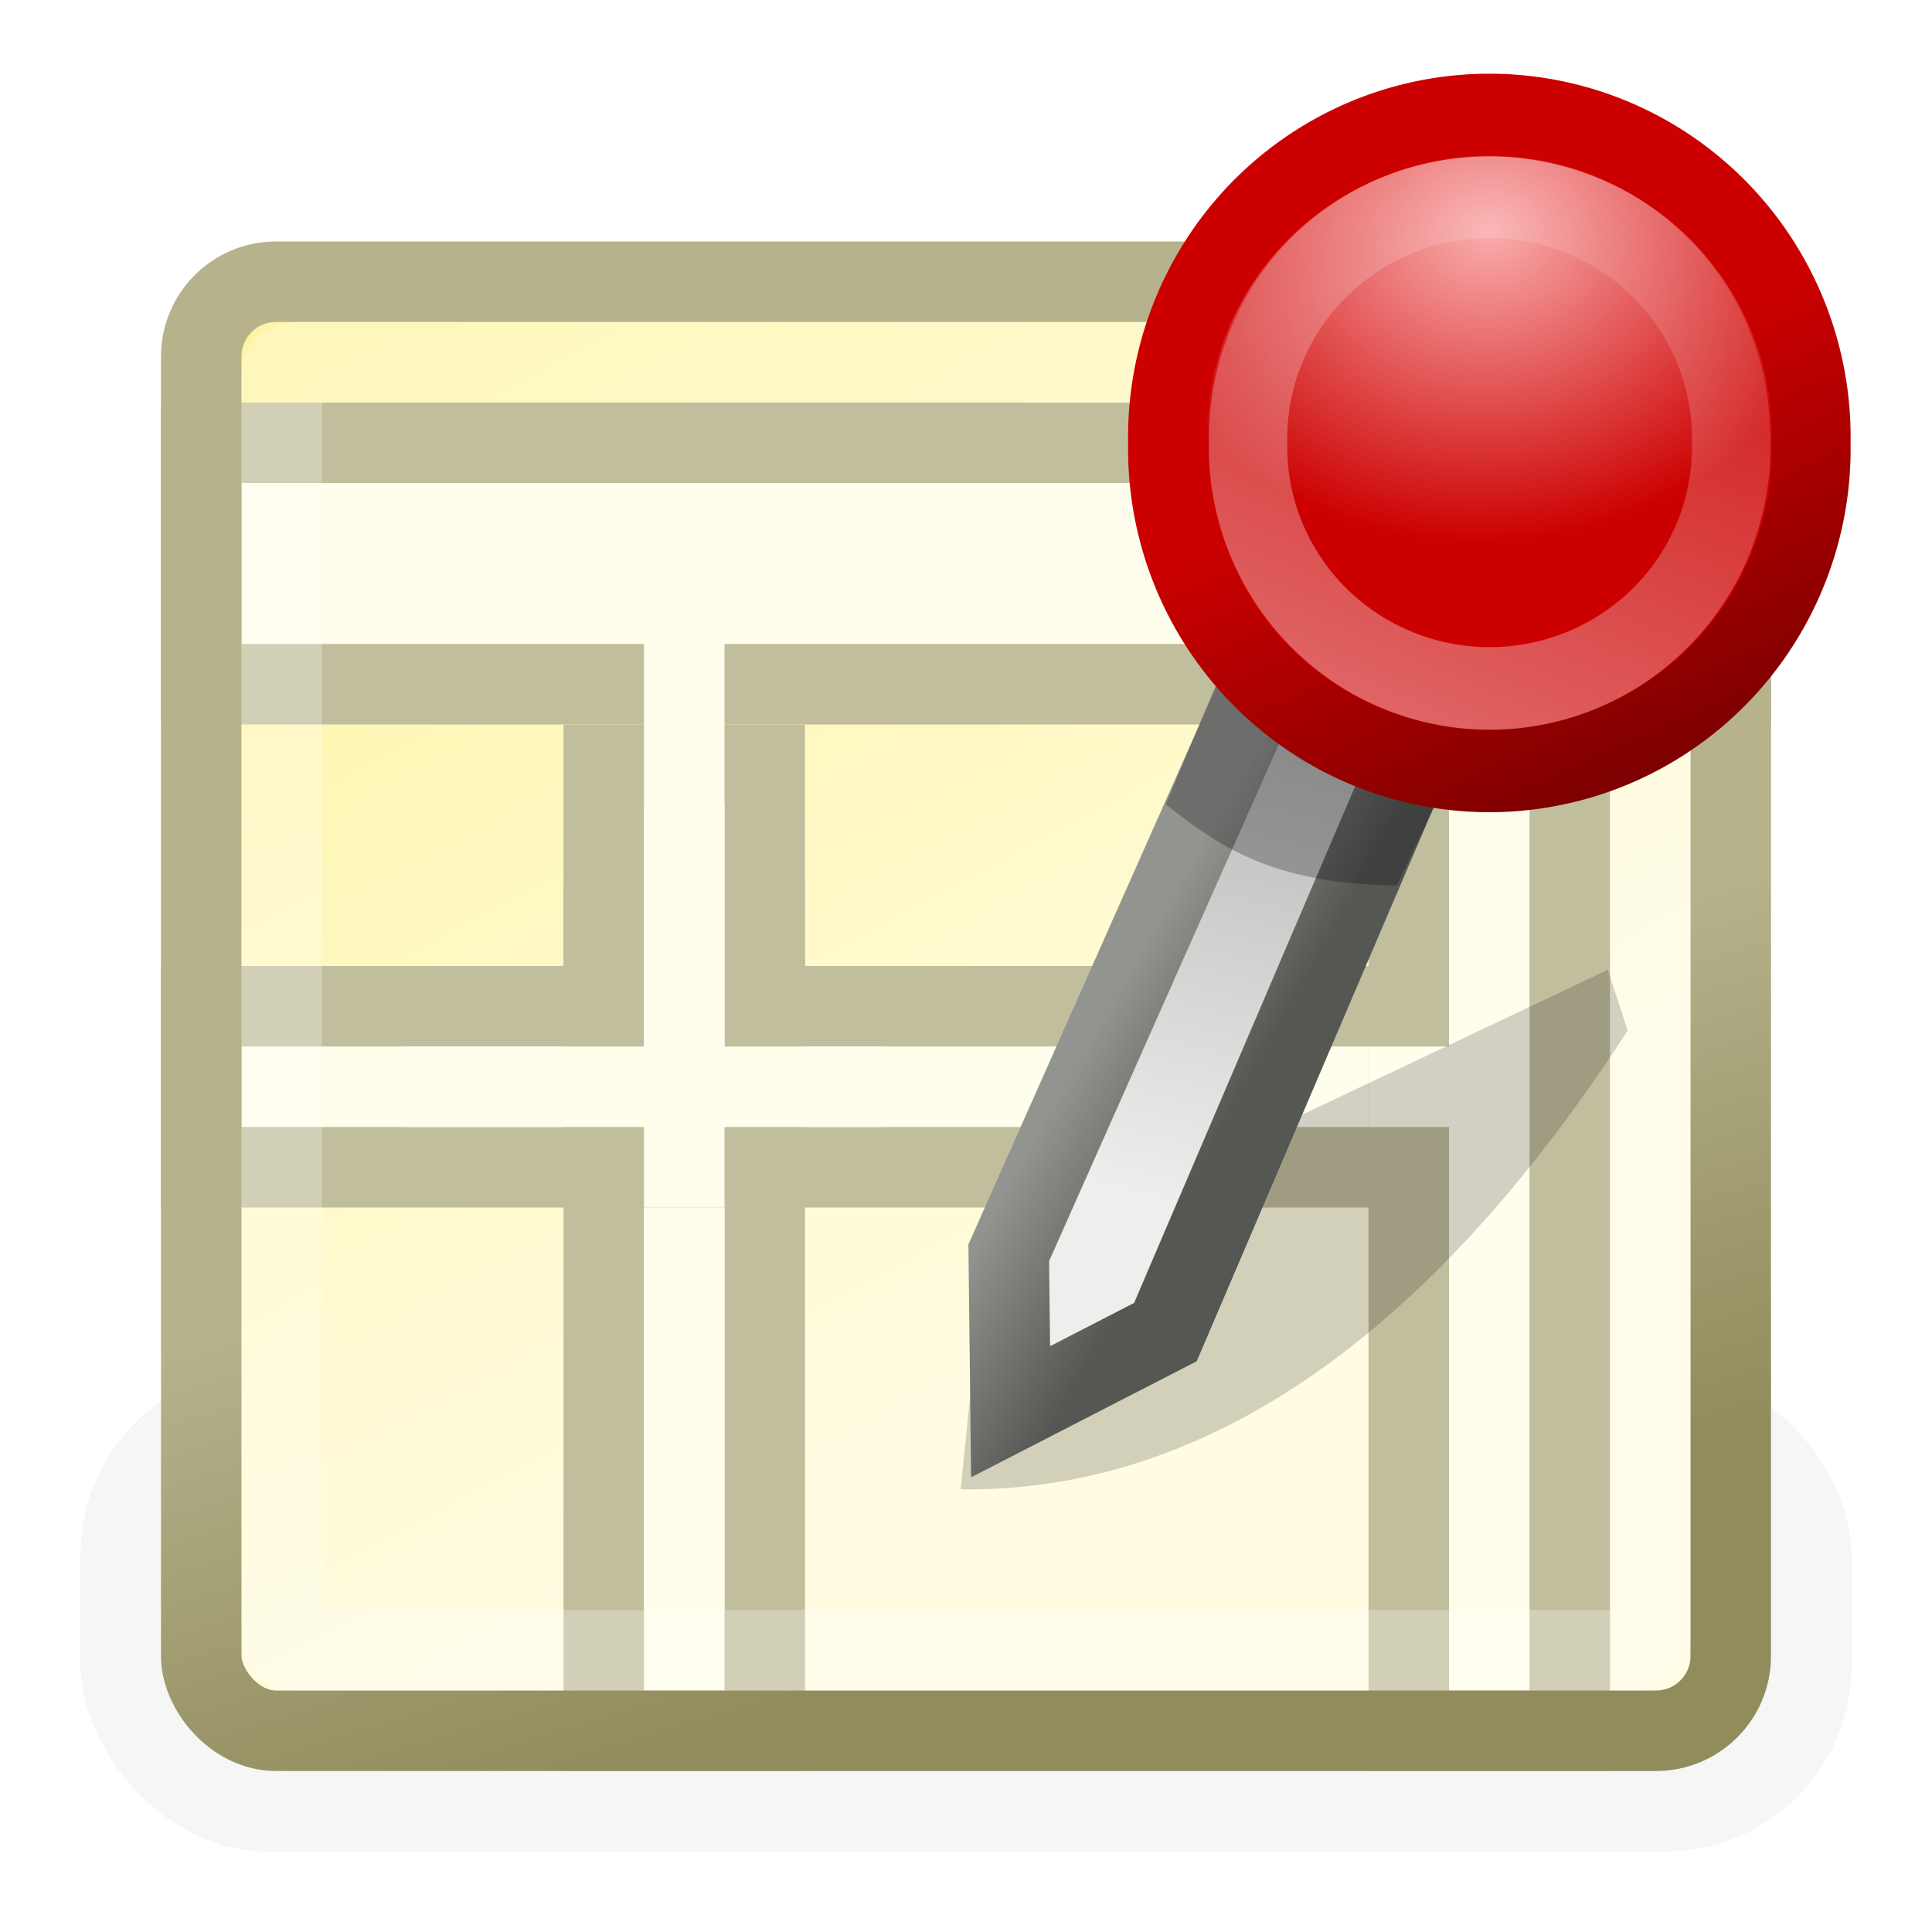 <svg xmlns="http://www.w3.org/2000/svg" xmlns:svg="http://www.w3.org/2000/svg" xmlns:xlink="http://www.w3.org/1999/xlink" id="svg2" width="24" height="24" version="1.0"><defs id="defs4"><linearGradient id="linearGradient7943"><stop style="stop-color:#f9a6a6;stop-opacity:1" id="stop7945" offset="0"/><stop style="stop-color:#f39c9c;stop-opacity:1" id="stop7947" offset="1"/></linearGradient><linearGradient id="linearGradient7935"><stop style="stop-color:#840000;stop-opacity:1" id="stop7937" offset="0"/><stop style="stop-color:#cb0000;stop-opacity:1" id="stop7939" offset="1"/></linearGradient><linearGradient id="linearGradient7874"><stop style="stop-color:#b6b28c;stop-opacity:.942" id="stop7876" offset="0"/><stop style="stop-color:#918c5c;stop-opacity:1" id="stop7878" offset="1"/></linearGradient><linearGradient id="linearGradient7838"><stop id="stop7840" offset="0" style="stop-color:#faadad;stop-opacity:1"/><stop id="stop7842" offset="1" style="stop-color:#c00;stop-opacity:1"/></linearGradient><linearGradient id="linearGradient7765"><stop id="stop7767" offset="0" style="stop-color:#eeeeec;stop-opacity:1"/><stop id="stop7769" offset="1" style="stop-color:#adadad;stop-opacity:1"/></linearGradient><linearGradient id="linearGradient7757"><stop id="stop7759" offset="0" style="stop-color:#555753;stop-opacity:1"/><stop id="stop7761" offset="1" style="stop-color:#929490;stop-opacity:1"/></linearGradient><linearGradient id="linearGradient7741"><stop style="stop-color:#fef4a4;stop-opacity:1" id="stop7743" offset="0"/><stop style="stop-color:#fffce1;stop-opacity:1" id="stop7745" offset="1"/></linearGradient><linearGradient id="linearGradient7081"><stop style="stop-color:#b6b28c;stop-opacity:1" id="stop7083" offset="0"/><stop style="stop-color:#918c5c;stop-opacity:1" id="stop7085" offset="1"/></linearGradient><linearGradient id="linearGradient7013"><stop style="stop-color:#7d0000;stop-opacity:1" id="stop7015" offset="0"/><stop style="stop-color:#c00;stop-opacity:1" id="stop7017" offset="1"/></linearGradient><linearGradient id="linearGradient7003"><stop style="stop-color:#fff;stop-opacity:1" id="stop7005" offset="0"/><stop style="stop-color:#fff;stop-opacity:0" id="stop7007" offset="1"/></linearGradient><filter id="filter7386" width="1.376" height="1.521" x="-.188" y="-.261"><feGaussianBlur id="feGaussianBlur7388" stdDeviation=".597"/></filter><filter id="filter7589" width="1.156" height="1.78" x="-.078" y="-.39"><feGaussianBlur id="feGaussianBlur7591" stdDeviation=".65"/></filter><linearGradient id="linearGradient7707" x1="5.215" x2="6.98" y1="15.559" y2="22" gradientTransform="matrix(0.905, 0, 0, 1, 1.143, 0)" gradientUnits="userSpaceOnUse" xlink:href="#linearGradient7081"/><linearGradient id="linearGradient7747" x1="-25.014" x2="-18" y1="4" y2="17.119" gradientTransform="translate(30)" gradientUnits="userSpaceOnUse" xlink:href="#linearGradient7741"/><linearGradient id="linearGradient7828" x1="13.866" x2="15.556" y1="13.029" y2="5.925" gradientTransform="translate(20, 3)" gradientUnits="userSpaceOnUse" xlink:href="#linearGradient7765"/><linearGradient id="linearGradient7830" x1="15.643" x2="13.906" y1="9.459" y2="8.473" gradientTransform="translate(20, 3)" gradientUnits="userSpaceOnUse" xlink:href="#linearGradient7757"/><radialGradient id="radialGradient7832" cx="14.825" cy="3.62" r="3.524" fx="14.825" fy="3.62" gradientTransform="matrix(0.089, 0.8, -1.001, 0.1, 17.84, -9.22)" gradientUnits="userSpaceOnUse" xlink:href="#linearGradient7838"/><linearGradient id="linearGradient7834" x1="16.305" x2="14.868" y1="8.295" y2="4.938" gradientUnits="userSpaceOnUse" xlink:href="#linearGradient7013"/><linearGradient id="linearGradient7836" x1="14.845" x2="18.449" y1="9.35" y2=".332" gradientUnits="userSpaceOnUse" xlink:href="#linearGradient7003"/><linearGradient id="linearGradient7880" x1="44.813" x2="52.456" y1="7.295" y2="21.549" gradientUnits="userSpaceOnUse" xlink:href="#linearGradient7874"/><linearGradient id="linearGradient7903" x1="15.727" x2="23.543" y1="7" y2="14.983" gradientTransform="translate(30)" gradientUnits="userSpaceOnUse" xlink:href="#linearGradient7741"/><linearGradient id="linearGradient7923" x1="44.813" x2="54.206" y1="7.295" y2="20.549" gradientUnits="userSpaceOnUse" xlink:href="#linearGradient7874"/><linearGradient id="linearGradient7941" x1="57.439" x2="54.385" y1="14.431" y2="9.703" gradientUnits="userSpaceOnUse" xlink:href="#linearGradient7935"/><linearGradient id="linearGradient7949" x1="55.796" x2="55.844" y1="10.903" y2="14.844" gradientUnits="userSpaceOnUse" xlink:href="#linearGradient7943"/></defs><g id="layer1"><rect style="overflow:visible;marker:none;opacity:.192;fill:#000;fill-opacity:1;fill-rule:nonzero;stroke:none;stroke-width:1px;stroke-linecap:butt;stroke-linejoin:miter;stroke-miterlimit:4;stroke-dasharray:none;stroke-dashoffset:0;stroke-opacity:1;visibility:visible;display:inline;filter:url(#filter7589)" id="rect7089" width="20" height="4" x="2" y="19" rx="2.102" ry="1.542" transform="matrix(1.1, 0, 0, 1.5, -1.2, -11.5)"/><rect style="overflow:visible;marker:none;fill:url(#linearGradient7747) #000;fill-opacity:1;fill-rule:nonzero;stroke:none;stroke-width:1px;stroke-linecap:butt;stroke-linejoin:miter;stroke-miterlimit:4;stroke-dasharray:none;stroke-dashoffset:0;stroke-opacity:1;visibility:visible;display:inline" id="rect6924" width="18" height="17" x="3" y="4" rx="0" ry="0"/><rect style="overflow:visible;marker:none;fill:#fffdec;fill-opacity:1;fill-rule:nonzero;stroke:#c1be9d;stroke-width:1px;stroke-linecap:butt;stroke-linejoin:miter;stroke-miterlimit:4;stroke-dasharray:none;stroke-dashoffset:0;stroke-opacity:1;visibility:visible;display:inline" id="rect6943" width="19" height="3" x="2.5" y="5.5" rx="0" ry="0"/><rect id="rect6945" width="10" height="2" x="11.5" y="-9.5" rx="0" ry="0" transform="matrix(0, 1, -1, 0, 0, 0)" style="overflow:visible;marker:none;fill:#fffdec;fill-opacity:1;fill-rule:nonzero;stroke:#c1be9d;stroke-width:1px;stroke-linecap:butt;stroke-linejoin:miter;stroke-miterlimit:4;stroke-dasharray:none;stroke-dashoffset:0;stroke-opacity:1;visibility:visible;display:inline"/><rect id="rect7488" width="16" height="2" x="2.5" y="12.5" rx="0" ry="0" style="overflow:visible;marker:none;fill:#fffdec;fill-opacity:1;fill-rule:nonzero;stroke:#c1be9d;stroke-width:1px;stroke-linecap:butt;stroke-linejoin:miter;stroke-miterlimit:4;stroke-dasharray:none;stroke-dashoffset:0;stroke-opacity:1;visibility:visible;display:inline"/><rect style="overflow:visible;marker:none;fill:#fffdec;fill-opacity:1;fill-rule:nonzero;stroke:#c1be9d;stroke-width:1px;stroke-linecap:butt;stroke-linejoin:miter;stroke-miterlimit:4;stroke-dasharray:none;stroke-dashoffset:0;stroke-opacity:1;visibility:visible;display:inline" id="rect6949" width="12" height="2" x="9.5" y="-19.5" rx="0" ry="0" transform="matrix(0, 1, -1, 0, 0, 0)"/><rect style="overflow:visible;marker:none;fill:#fffdec;fill-opacity:1;fill-rule:nonzero;stroke:none;stroke-width:1px;stroke-linecap:butt;stroke-linejoin:miter;stroke-miterlimit:4;stroke-dasharray:none;stroke-dashoffset:0;stroke-opacity:1;visibility:visible;display:inline" id="rect7509" width="1" height="7" x="8" y="13"/><rect id="rect6969" width="19" height="18" x="2.5" y="3.5" rx=".928" ry=".928" style="overflow:visible;marker:none;fill:none;fill-opacity:1;fill-rule:nonzero;stroke:url(#linearGradient7707) #000;stroke-width:1px;stroke-linecap:butt;stroke-linejoin:miter;stroke-miterlimit:4;stroke-dasharray:none;stroke-dashoffset:0;stroke-opacity:1;visibility:visible;display:inline"/><rect id="rect6967" width="17" height="16" x="3.5" y="4.5" rx=".162" ry=".162" style="overflow:visible;marker:none;opacity:.266;fill:none;fill-opacity:1;fill-rule:nonzero;stroke:#fff;stroke-width:1px;stroke-linecap:butt;stroke-linejoin:miter;stroke-miterlimit:4;stroke-dasharray:none;stroke-dashoffset:0;stroke-opacity:1;visibility:visible;display:inline"/><rect id="rect7781" width="1" height="1" x="17" y="13" style="overflow:visible;marker:none;fill:#fffdec;fill-opacity:1;fill-rule:nonzero;stroke:none;stroke-width:1px;stroke-linecap:butt;stroke-linejoin:miter;stroke-miterlimit:4;stroke-dasharray:none;stroke-dashoffset:0;stroke-opacity:1;visibility:visible;display:inline"/><g id="g7820" transform="translate(-19, -1)"><path id="path7135" d="M 10.947,16.958 C 14.136,17.002 16.455,14.259 17.969,11.735 L 17.76,11.042 L 11.189,14.412 L 10.947,16.958 z" transform="matrix(1.18, 0, 0, 1.091, 18.016, 1)" style="opacity:.421;fill:#000;fill-rule:evenodd;stroke:none;stroke-width:1px;stroke-linecap:butt;stroke-linejoin:miter;stroke-opacity:1;filter:url(#filter7386)"/><path id="path6955" d="M 35.559,7.5 L 31.531,16.563 L 31.554,18.537 L 33.477,17.548 L 37.406,8.364 L 35.559,7.5 z" style="fill:url(#linearGradient7828) #000;fill-opacity:1;fill-rule:evenodd;stroke:url(#linearGradient7830) #000;stroke-width:1px;stroke-linecap:butt;stroke-linejoin:miter;stroke-opacity:1"/><path style="opacity:.257;fill:#000;fill-rule:evenodd;stroke:none;stroke-width:1px;stroke-linecap:butt;stroke-linejoin:miter;stroke-opacity:1" id="path7771" d="M 33.482,10.991 C 34.208,11.575 34.893,11.982 36.352,12 L 37.081,10.465 L 34.319,9 L 33.482,10.991 z"/><path id="path6953" d="M 18.625,4.938 A 3.094,2.938 0 1 1 12.438,4.938 A 3.094,2.938 0 1 1 18.625,4.938 z" transform="matrix(1.293, 0, 0, 1.362, 17.419, -0.223)" style="overflow:visible;marker:none;fill:url(#radialGradient7832) #000;fill-opacity:1;fill-rule:nonzero;stroke:url(#linearGradient7834) #000;stroke-width:.754px;stroke-linecap:butt;stroke-linejoin:miter;stroke-miterlimit:4;stroke-dasharray:none;stroke-dashoffset:0;stroke-opacity:1;visibility:visible;display:inline"/><path style="overflow:visible;marker:none;opacity:.43;fill:none;fill-opacity:1;fill-rule:nonzero;stroke:url(#linearGradient7836) #000;stroke-width:1.005px;stroke-linecap:butt;stroke-linejoin:miter;stroke-miterlimit:4;stroke-dasharray:none;stroke-dashoffset:0;stroke-opacity:1;visibility:visible;display:inline" id="path6979" d="M 18.625,4.938 A 3.094,2.938 0 1 1 12.438,4.938 A 3.094,2.938 0 1 1 18.625,4.938 z" transform="matrix(0.97, 0, 0, 1.021, 22.439, 1.457)"/></g><rect style="overflow:visible;marker:none;fill:#fffdec;fill-opacity:1;fill-rule:nonzero;stroke:none;stroke-width:1px;stroke-linecap:butt;stroke-linejoin:miter;stroke-miterlimit:4;stroke-dasharray:none;stroke-dashoffset:0;stroke-opacity:1;visibility:visible;display:inline" id="rect7854" width="0" height="3" x="5" y="11"/><rect id="rect7864" width="5" height="2" x="9.5" y="-9.5" rx="0" ry="0" transform="matrix(0, 1, -1, 0, 0, 0)" style="overflow:visible;marker:none;fill:#fffdec;fill-opacity:1;fill-rule:nonzero;stroke:#c1be9d;stroke-width:1px;stroke-linecap:butt;stroke-linejoin:miter;stroke-miterlimit:4;stroke-dasharray:none;stroke-dashoffset:0;stroke-opacity:1;visibility:visible;display:inline"/><rect style="overflow:visible;marker:none;fill:#fffdec;fill-opacity:1;fill-rule:nonzero;stroke:none;stroke-width:1px;stroke-linecap:butt;stroke-linejoin:miter;stroke-miterlimit:4;stroke-dasharray:none;stroke-dashoffset:0;stroke-opacity:1;visibility:visible;display:inline" id="rect7866" width="1" height="8" x="8" y="7"/><rect style="overflow:visible;marker:none;fill:#fffdec;fill-opacity:1;fill-rule:nonzero;stroke:none;stroke-width:1px;stroke-linecap:butt;stroke-linejoin:miter;stroke-miterlimit:4;stroke-dasharray:none;stroke-dashoffset:0;stroke-opacity:1;visibility:visible;display:inline" id="rect7490" width="6" height="1" x="5" y="13"/></g></svg>